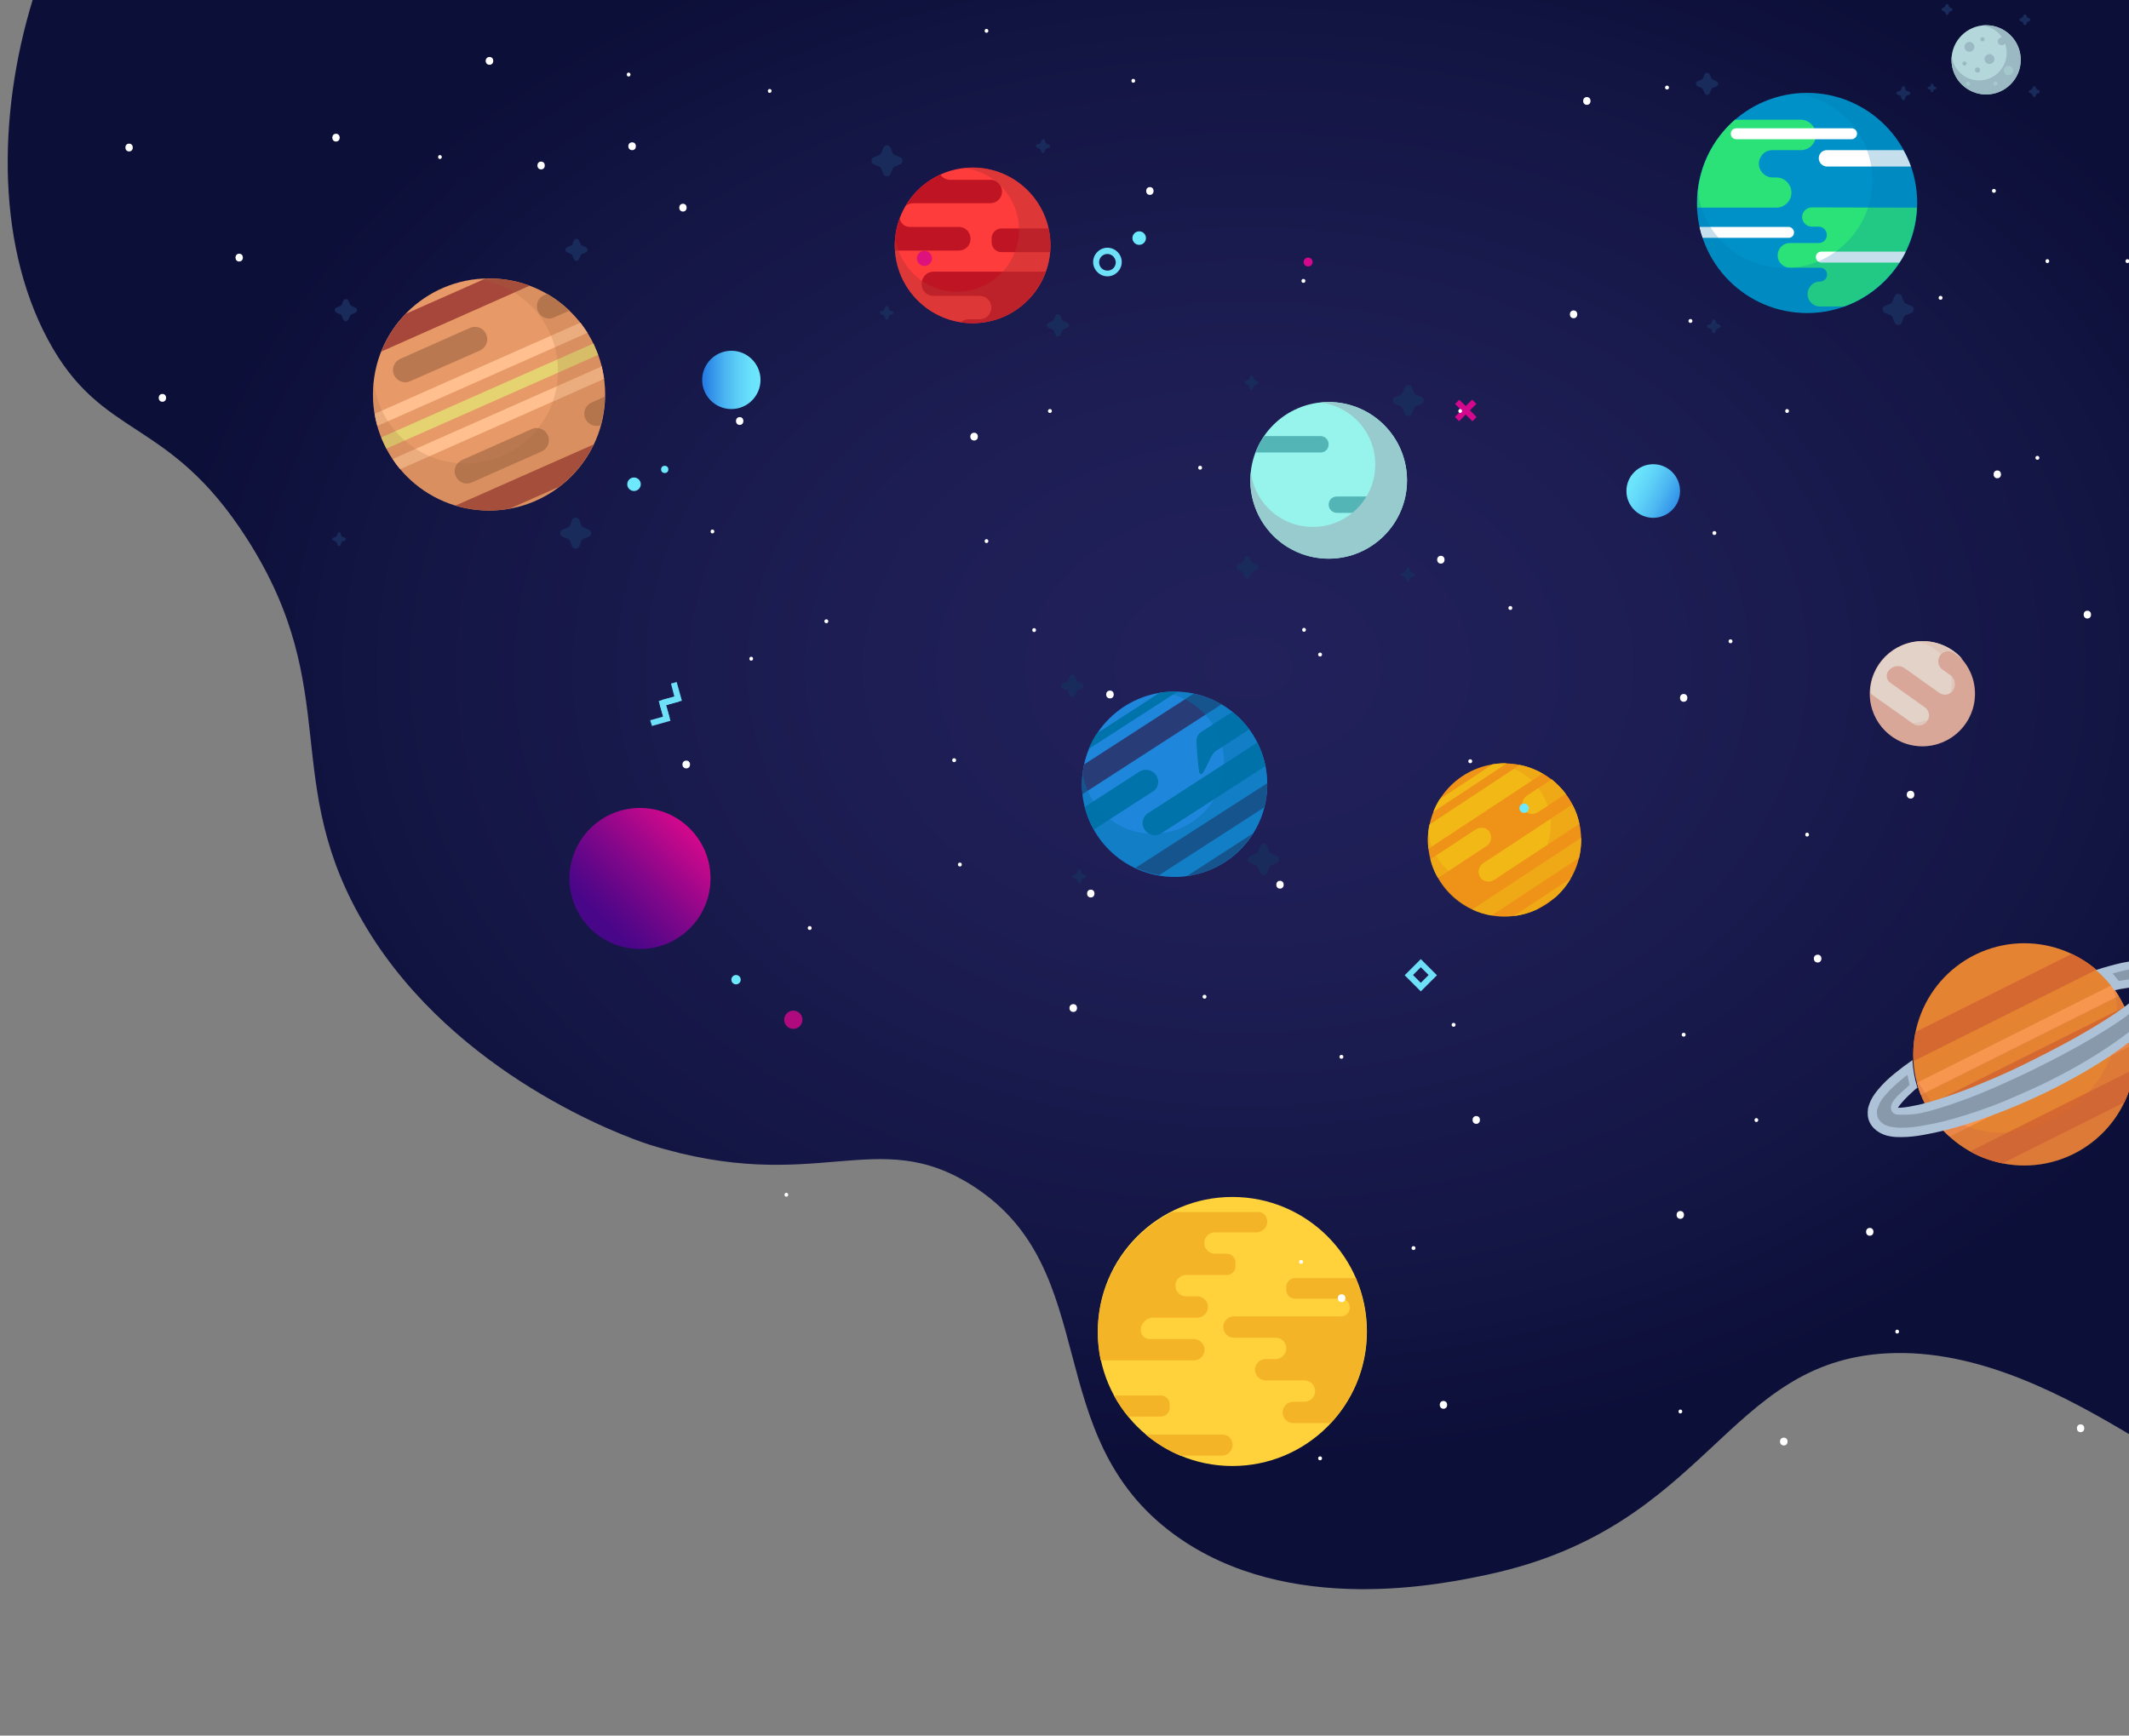 <?xml version="1.0" encoding="utf-8"?>
<!-- Generator: Adobe Illustrator 21.0.2, SVG Export Plug-In . SVG Version: 6.00 Build 0)  -->
<svg version="1.1" xmlns="http://www.w3.org/2000/svg" xmlns:xlink="http://www.w3.org/1999/xlink" x="0px" y="0px"
	 viewBox="0 0 818 667" style="enable-background:new 0 0 818 667;" xml:space="preserve">
<rect x="0" y="0" width="818" height="667" fill="#808080" stroke="none"/>
<style type="text/css">
	.st0{fill:url(#SVGID_1_);}
	.st1{fill:#0091C8;}
	.st2{fill:#2BE279;}
	.st3{fill:#FFFFFF;}
	.st4{opacity:0.23;fill:#0073AA;enable-background:new    ;}
	.st5{fill:#182B5B;}
	.st6{fill:#B4D7DC;}
	.st7{fill:#9BB9C3;}
	.st8{fill:#A5C8CD;}
	.st9{fill:#FF3C3C;}
	.st10{fill:#BE1423;}
	.st11{opacity:0.49;fill:#BC3132;enable-background:new    ;}
	.st12{fill:#D8A799;}
	.st13{fill:#E3D2C8;}
	.st14{opacity:0.26;fill:#D8A799;enable-background:new    ;}
	.st15{fill:#EF9318;}
	.st16{fill:#F2B816;}
	.st17{opacity:0.4;fill:#EF9318;enable-background:new    ;}
	.st18{fill:#E48332;}
	.st19{fill:#D56730;}
	.st20{fill:#F6964F;}
	.st21{opacity:0.32;fill:#CC6843;enable-background:new    ;}
	.st22{fill:#ADC2D6;}
	.st23{fill:#8799AA;}
	.st24{fill:#E79968;}
	.st25{fill:#A7473B;}
	.st26{fill:#FFBF8F;}
	.st27{fill:#E5D371;}
	.st28{fill:#B97850;}
	.st29{opacity:0.21;fill:#A56941;enable-background:new    ;}
	.st30{fill:#97F4EC;}
	.st31{fill:#54B5B7;}
	.st32{fill:#98CBCD;}
	.st33{fill:url(#SVGID_2_);}
	.st34{fill:url(#SVGID_3_);}
	.st35{fill:url(#SVGID_4_);}
	.st36{opacity:0.8;fill:#D4088C;enable-background:new    ;}
	.st37{fill:#6EE8FC;}
	.st38{fill:#D4088C;}
	.st39{fill:#6EE1F8;}
	.st40{fill:#F4B427;}
	.st41{fill:#FFD23C;}
	.st42{fill:#1E87DC;}
	.st43{fill:#283D77;}
	.st44{fill:#0073AA;}
	.st45{opacity:0.44;fill:#0073AA;enable-background:new    ;}
	.st46{fill:url(#SVGID_5_);}
</style>
<g id="Layer_1">
	
		<radialGradient id="SVGID_1_" cx="479.594" cy="256.368" r="419.965" gradientTransform="matrix(1 -9.166691e-03 6.675140e-03 0.728 -1.691 74.086)" gradientUnits="userSpaceOnUse">
		<stop  offset="0" style="stop-color:#22215B"/>
		<stop  offset="0.326" style="stop-color:#1E1E55"/>
		<stop  offset="0.751" style="stop-color:#141645"/>
		<stop  offset="1" style="stop-color:#0C0F38"/>
	</radialGradient>
	<path class="st0" d="M895.1,530.3c-0.1,0-0.3,0.1-0.5,0.2c-14.9,5.5-9.1,35.3-17.7,44.3c-17.1,18-81.9-58.4-151.9-54.7
		c-62.3,3.3-68.2,66.5-152.8,84.9c-16.8,3.6-77,16.7-120.8-15.1c-52.4-38.1-27.2-101.6-77.4-134c-37.5-24.2-60.1,4.1-124.5-16
		c-10.1-3.2-74.3-26.7-108.5-83c-34.3-56.5-8.4-91-46.2-150c-30.3-47.3-55.5-37.4-76.4-76.4C-22.6,54,23.8-77.9,90.1-96
		c31-8.4,54.6,11.3,88.4,27.4C372.4,24,756-73.7,777.1-59.2c12.9,8.9,24.8,18.7,24.8,18.7c4.2,3.5,8.7,7.3,13.4,11.7
		C1008.2,147.9,969.9,504.2,895.1,530.3z"/>
	<g>
		<g>
			<g>
				<circle class="st1" cx="694.3" cy="78" r="42.3"/>
				<path class="st2" d="M697.7,51.9c0,3.2-2.6,5.8-5.8,5.8H681c-1.5,0-2.8,0.6-3.7,1.5c-0.9,1-1.5,2.3-1.5,3.7
					c0,2.9,2.4,5.3,5.3,5.3h1.4c1.6,0,3.1,0.7,4.1,1.7s1.7,2.5,1.7,4.1c0,3.2-2.6,5.8-5.8,5.8h-30.4c0-0.6,0-1.2,0-1.9
					c0-12.7,5.6-24.1,14.5-31.9H692C695.1,46.1,697.7,48.7,697.7,51.9z"/>
				<path class="st2" d="M736.5,79.8c-0.8,17.6-12.2,32.3-28,38h-9.2c-1.3,0-2.5-0.5-3.4-1.4s-1.4-2-1.4-3.4c0-1.3,0.5-2.5,1.4-3.4
					s2-1.4,3.4-1.4c0.7,0,1.4-0.3,1.9-0.8s0.8-1.1,0.8-1.9c0-1.5-1.2-2.6-2.6-2.6h-11.6c-1.3,0-2.5-0.5-3.4-1.4s-1.4-2-1.4-3.4
					c0-2.6,2.1-4.7,4.7-4.7h11.1c0.9,0,1.7-0.4,2.2-0.9c0.6-0.6,0.9-1.4,0.9-2.2c0-1.8-1.4-3.2-3.2-3.2h-2.6c-2,0-3.7-1.7-3.7-3.7
					s1.7-3.7,3.7-3.7L736.5,79.8L736.5,79.8z"/>
				<path class="st3" d="M734.2,64H702c-1.7,0-3.2-1.4-3.2-3.2c0-0.9,0.4-1.7,0.9-2.2c0.6-0.6,1.4-0.9,2.2-0.9h29.4
					C732.5,59.7,733.4,61.8,734.2,64z"/>
				<path class="st3" d="M689.3,89.3c0,0.6-0.2,1.1-0.6,1.5c-0.4,0.4-0.9,0.6-1.5,0.6h-33c-0.5-1.4-0.9-2.8-1.2-4.2h34.2
					C688.3,87.2,689.3,88.2,689.3,89.3z"/>
				<path class="st3" d="M732.2,96.7c-0.7,1.5-1.5,2.9-2.4,4.2h-30c-1.2,0-2.1-0.9-2.1-2.1c0-0.6,0.2-1.1,0.6-1.5
					c0.4-0.4,0.9-0.6,1.5-0.6H732.2z"/>
				<path class="st3" d="M711.4,53.5h-44.3c-1.2,0-2.1-0.9-2.1-2.1l0,0c0-1.2,0.9-2.1,2.1-2.1h44.3c1.2,0,2.1,0.9,2.1,2.1l0,0
					C713.5,52.5,712.6,53.5,711.4,53.5z"/>
				<path class="st4" d="M694.3,35.7c-1.5,0-3.1,0.1-4.6,0.2c16.7,2,29.7,16.2,29.7,33.4c0,18.6-15.1,33.7-33.7,33.7
					c-17.2,0-31.5-13-33.4-29.7c-0.2,1.5-0.2,3-0.2,4.6c0,23.3,18.9,42.3,42.3,42.3c23.3,0,42.3-18.9,42.3-42.3
					C736.5,54.6,717.6,35.7,694.3,35.7z"/>
			</g>
		</g>
		<path class="st5" d="M730.7,113.9l0.8,2c0.2,0.4,0.5,0.7,0.8,0.8l2,0.8c1.3,0.5,1.3,2.3,0,2.8l-2,0.8c-0.4,0.2-0.7,0.5-0.8,0.8
			l-0.8,2c-0.5,1.3-2.3,1.3-2.8,0l-0.8-2c-0.2-0.4-0.5-0.7-0.8-0.8l-2-0.8c-1.3-0.5-1.3-2.3,0-2.8l2-0.8c0.4-0.2,0.7-0.5,0.8-0.8
			l0.8-2C728.4,112.6,730.2,112.6,730.7,113.9z"/>
		<path class="st5" d="M656.9,28.6l0.6,1.4c0.1,0.3,0.3,0.5,0.6,0.6l1.4,0.6c0.9,0.4,0.9,1.6,0,2l-1.4,0.6c-0.3,0.1-0.5,0.3-0.6,0.6
			l-0.6,1.4c-0.4,0.9-1.6,0.9-2,0l-0.6-1.4c-0.1-0.3-0.3-0.5-0.6-0.6l-1.4-0.6c-0.9-0.4-0.9-1.6,0-2l1.4-0.6
			c0.3-0.1,0.5-0.3,0.6-0.6l0.6-1.4C655.3,27.7,656.5,27.7,656.9,28.6z"/>
		<path class="st5" d="M659.1,123.2l0.3,0.9c0.1,0.2,0.2,0.3,0.4,0.4l0.9,0.3c0.6,0.2,0.6,1,0,1.2l-0.9,0.3
			c-0.2,0.1-0.3,0.2-0.4,0.4l-0.3,0.9c-0.2,0.6-1,0.6-1.2,0l-0.3-0.9c-0.1-0.2-0.2-0.3-0.4-0.4l-0.9-0.3c-0.6-0.2-0.6-1,0-1.2
			l0.9-0.3c0.2-0.1,0.3-0.2,0.4-0.4l0.3-0.9C658.1,122.6,658.9,122.6,659.1,123.2z"/>
		<path class="st5" d="M731.9,33.6l0.3,0.9c0.1,0.2,0.2,0.3,0.4,0.4l0.9,0.3c0.6,0.2,0.6,1,0,1.2l-0.9,0.3c-0.2,0.1-0.3,0.2-0.4,0.4
			l-0.3,0.9c-0.2,0.6-1,0.6-1.2,0l-0.3-0.9c-0.1-0.2-0.2-0.3-0.4-0.4l-0.9-0.3c-0.6-0.2-0.6-1,0-1.2l0.9-0.3
			c0.2-0.1,0.3-0.2,0.4-0.4l0.3-0.9C730.9,33,731.7,33,731.9,33.6z"/>
	</g>
	<g>
		<g>
			<g>
				<circle class="st6" cx="763.1" cy="23" r="13.3"/>
				<path class="st7" d="M763.1,9.7c-0.5,0-1,0-1.4,0.1c5.3,0.6,9.3,5.1,9.3,10.5c0,5.9-4.8,10.6-10.6,10.6c-5.4,0-9.9-4.1-10.5-9.3
					c-0.1,0.5-0.1,0.9-0.1,1.4c0,7.4,6,13.3,13.3,13.3s13.3-6,13.3-13.3C776.4,15.6,770.4,9.7,763.1,9.7z"/>
				<circle class="st7" cx="756.7" cy="18" r="1.9"/>
				<circle class="st7" cx="764.4" cy="22.7" r="1.9"/>
				<circle class="st7" cx="769.1" cy="15.9" r="1.5"/>
				<circle class="st7" cx="754.8" cy="24.4" r="0.8"/>
				<circle class="st8" cx="766.7" cy="32.1" r="0.8"/>
				<circle class="st8" cx="756.1" cy="32.2" r="0.8"/>
				<circle class="st8" cx="771.7" cy="27.1" r="1.8"/>
				<circle class="st7" cx="759.8" cy="26.9" r="1"/>
				<circle class="st7" cx="761.7" cy="15.1" r="0.8"/>
			</g>
		</g>
		<path class="st5" d="M778.5,5.8l0.3,0.7c0.1,0.1,0.2,0.2,0.3,0.3l0.7,0.3c0.4,0.2,0.4,0.8,0,1l-0.7,0.3c-0.1,0.1-0.2,0.2-0.3,0.3
			l-0.3,0.7c-0.2,0.4-0.8,0.4-1,0l-0.3-0.8c-0.1-0.1-0.2-0.2-0.3-0.3l-0.7-0.2c-0.4-0.2-0.4-0.8,0-1l0.7-0.3
			c0.1-0.1,0.2-0.2,0.3-0.3l0.3-0.7C777.7,5.4,778.3,5.4,778.5,5.8z"/>
		<path class="st5" d="M748.6,1.9l0.3,0.7c0.1,0.1,0.2,0.2,0.3,0.3l0.7,0.3c0.4,0.2,0.4,0.8,0,1l-0.7,0.2c-0.1,0.1-0.2,0.2-0.3,0.3
			l-0.3,0.7c-0.2,0.4-0.8,0.4-1,0l-0.3-0.7c-0.1-0.1-0.2-0.2-0.3-0.3l-0.7-0.3c-0.4-0.2-0.4-0.8,0-1l0.7-0.3
			c0.1-0.1,0.2-0.2,0.3-0.3l0.3-0.7C747.8,1.5,748.5,1.5,748.6,1.9z"/>
		<path class="st5" d="M782.1,33.4l0.3,0.7c0.1,0.1,0.2,0.2,0.3,0.3l0.7,0.3c0.4,0.2,0.4,0.8,0,1l-0.7,0.3c-0.1,0.1-0.2,0.2-0.3,0.3
			l-0.3,0.7c-0.2,0.4-0.8,0.4-1,0l-0.3-0.7c-0.1-0.1-0.2-0.2-0.3-0.3l-0.7-0.3c-0.4-0.2-0.4-0.8,0-1l0.7-0.3
			c0.1-0.1,0.2-0.2,0.3-0.3l0.3-0.7C781.3,33,781.9,33,782.1,33.4z"/>
		<path class="st5" d="M742.7,32.4l0.2,0.6c0,0.1,0.1,0.2,0.2,0.2l0.6,0.2c0.4,0.1,0.4,0.6,0,0.8l-0.6,0.2c-0.1,0-0.2,0.1-0.2,0.2
			l-0.2,0.6c-0.1,0.4-0.6,0.4-0.8,0l-0.2-0.6c0-0.1-0.1-0.2-0.2-0.2l-0.6-0.2c-0.4-0.1-0.4-0.6,0-0.8l0.6-0.2c0.1,0,0.2-0.1,0.2-0.2
			l0.2-0.6C742.1,32,742.6,32,742.7,32.4z"/>
	</g>
	<g>
		<g>
			<g>
				<circle class="st9" cx="373.7" cy="94.3" r="29.9"/>
				<path class="st10" d="M358.6,104.4h43.2c-4.2,11.5-15.2,19.8-28.1,19.8c-1.6,0-3.1-0.1-4.6-0.3c0.8-0.8,1.9-1.2,3.1-1.2h4.2
					c2.5,0,4.5-2,4.5-4.5s-2-4.5-4.5-4.5h-17.8c-2.5,0-4.5-2-4.5-4.5C354.1,106.5,356.1,104.4,358.6,104.4z"/>
				<path class="st10" d="M403.6,94.3c0,0.9,0,1.7-0.1,2.6h-18.7c-2.1,0-3.8-1.7-3.8-3.8v-1.5c0-2.1,1.7-3.8,3.8-3.8h18.1
					C403.3,89.9,403.6,92,403.6,94.3z"/>
				<path class="st10" d="M372.9,91.8c0,2.5-2,4.5-4.5,4.5h-24.5c-0.1-0.7-0.1-1.3-0.1-2c0-3.7,0.7-7.2,1.9-10.5
					c0.2,1.9,1.8,3.4,3.8,3.4h18.9C370.9,87.2,372.9,89.2,372.9,91.8z"/>
				<path class="st10" d="M385,73.6c0,2.5-2,4.5-4.5,4.5H351c-1.1,0-2.2,0.3-3,1c3.1-5.3,7.7-9.5,13.3-12c0.8,1.2,2.2,2,3.8,2h15.4
					C382.9,69,385,71.1,385,73.6z"/>
				<path class="st11" d="M373.7,64.4c-1.1,0-2.2,0.1-3.2,0.2c11.8,1.4,21,11.5,21,23.7c0,13.2-10.7,23.8-23.8,23.8
					c-12.2,0-22.3-9.2-23.7-21c-0.1,1.1-0.2,2.1-0.2,3.2c0,16.5,13.4,29.9,29.9,29.9s29.9-13.4,29.9-29.9S390.2,64.4,373.7,64.4z"/>
			</g>
		</g>
		<path class="st5" d="M407.5,121.4l0.6,1.4c0.1,0.3,0.3,0.5,0.6,0.6l1.4,0.6c0.9,0.4,0.9,1.6,0,2l-1.4,0.6
			c-0.3,0.1-0.5,0.3-0.6,0.6l-0.6,1.4c-0.4,0.9-1.6,0.9-2,0l-0.6-1.4c-0.1-0.3-0.3-0.5-0.6-0.6l-1.4-0.6c-0.9-0.4-0.9-1.6,0-2
			l1.4-0.6c0.3-0.1,0.5-0.3,0.6-0.6l0.6-1.4C405.9,120.5,407.2,120.5,407.5,121.4z"/>
		<path class="st5" d="M342.2,56.8l0.8,2c0.2,0.4,0.5,0.7,0.8,0.8l2,0.8c1.3,0.5,1.3,2.3,0,2.8l-2,0.8c-0.4,0.2-0.7,0.5-0.8,0.8
			l-0.8,2c-0.5,1.3-2.3,1.3-2.8,0l-0.8-2c-0.2-0.4-0.5-0.7-0.8-0.8l-2-0.8c-1.3-0.5-1.3-2.3,0-2.8l2-0.8c0.4-0.2,0.7-0.5,0.8-0.8
			l0.8-2C339.9,55.5,341.7,55.5,342.2,56.8z"/>
		<path class="st5" d="M401.4,53.9l0.3,0.9c0.1,0.2,0.2,0.3,0.4,0.4l0.9,0.4c0.6,0.2,0.6,1,0,1.2l-0.9,0.3c-0.2,0.1-0.3,0.2-0.4,0.4
			l-0.4,0.9c-0.2,0.6-1,0.6-1.2,0l-0.3-0.9c-0.1-0.2-0.2-0.3-0.4-0.4l-0.9-0.4c-0.6-0.2-0.6-1,0-1.2l0.9-0.3
			c0.2-0.1,0.3-0.2,0.4-0.4l0.4-0.9C400.4,53.4,401.2,53.4,401.4,53.9z"/>
		<path class="st5" d="M341.3,118l0.3,0.9c0.1,0.2,0.2,0.3,0.4,0.4l0.9,0.3c0.6,0.2,0.6,1,0,1.2l-0.9,0.3c-0.2,0.1-0.3,0.2-0.4,0.4
			l-0.3,0.9c-0.2,0.6-1,0.6-1.2,0l-0.3-0.9c-0.1-0.2-0.2-0.3-0.4-0.4l-0.9-0.3c-0.6-0.2-0.6-1,0-1.2l0.9-0.3
			c0.2-0.1,0.3-0.2,0.4-0.4l0.3-0.9C340.3,117.4,341,117.4,341.3,118z"/>
	</g>
	<g>
		<g>
			<g>
				<circle class="st12" cx="738.6" cy="266.6" r="20.2"/>
				<path class="st13" d="M750.4,265.3c-1.2,1.8-3.7,2.2-5.4,0.9l-13.2-9.4c-0.8-0.6-1.7-0.8-2.6-0.8c-1.4,0-2.8,0.7-3.7,1.9
					c-1,1.5-0.7,3.5,0.8,4.5l13.2,9.4c1.8,1.2,2.2,3.7,0.9,5.4c-1.2,1.7-3.7,2.2-5.4,0.9l-16.4-11.6c0-11.1,9.1-20.1,20.2-20.1
					c6.1,0,11.6,2.7,15.3,7l-3.3-2.4c-1.8-1.2-4.2-0.8-5.4,0.9s-0.8,4.2,0.9,5.4l3.4,2.4C751.2,261.1,751.6,263.5,750.4,265.3z"/>
				<path class="st14" d="M738.6,246.4c-0.8,0-1.6,0.1-2.4,0.2c7.7,1,13.7,7.6,13.7,15.6c0,8.7-7,15.7-15.7,15.7
					c-8,0-14.6-6-15.6-13.7c-0.1,0.8-0.1,1.6-0.1,2.4c0,11.1,9,20.2,20.2,20.2s20.2-9,20.2-20.2
					C758.8,255.4,749.7,246.4,738.6,246.4z"/>
			</g>
		</g>
	</g>
	<g>
		<circle class="st15" cx="578.1" cy="322.8" r="29.4"/>
		<g>
			<path class="st16" d="M592.7,297.3l-43.9,28.9c-0.1-1.1-0.2-2.3-0.2-3.4c0-2,0.2-4,0.6-5.9l34.7-22.9
				C587.1,294.6,590,295.8,592.7,297.3z"/>
			<path class="st16" d="M603.5,337.6c-1.5,2.6-3.4,4.9-5.6,7l0,0l-7.6,5c-2.7,1.2-5.6,2.1-8.6,2.4L603.5,337.6z"/>
			<path class="st16" d="M578.9,293.4L550.7,312c0.7-1.7,1.5-3.4,2.5-4.9l20.3-13.4c1.5-0.2,3-0.4,4.6-0.4
				C578.3,293.4,578.6,293.4,578.9,293.4z"/>
			<path class="st16" d="M607.5,322.8c0,2.4-0.3,4.6-0.8,6.9l-33.6,22.1c-2.6-0.4-5.1-1.2-7.4-2.3l41.8-27.5
				C607.5,322.3,607.5,322.6,607.5,322.8z"/>
			<path class="st16" d="M572.9,321.9c0,1.2-0.6,2.4-1.7,3.2l-18.7,12.3c-1.3-2.2-2.3-4.6-2.9-7.2l17.5-11.5
				c1.8-1.1,4.1-0.7,5.3,1.1C572.7,320.5,572.9,321.2,572.9,321.9z"/>
			<path class="st16" d="M601.6,305.1l-10.8,7.1c-1.8,1.1-4.1,0.7-5.3-1.1c-0.4-0.6-0.6-1.4-0.6-2.1c0-1.2,0.6-2.4,1.7-3.2l9.6-6.3
				C598.2,301.2,600,303,601.6,305.1z"/>
			<path class="st16" d="M606.8,316.6L574,338.2c-1.8,1.1-4.1,0.7-5.3-1.1c-0.4-0.6-0.6-1.4-0.6-2.1c0-1.2,0.6-2.4,1.7-3.2
				l34.3-22.6C605.4,311.5,606.3,314,606.8,316.6z"/>
		</g>
		<path class="st17" d="M578.1,293.4c-1,0-2.1,0.1-3.1,0.2c11.7,1.4,20.8,11.3,20.8,23.4c0,13-10.6,23.6-23.6,23.6
			c-12.1,0-22.1-9.1-23.4-20.8c-0.1,1-0.2,2.1-0.2,3.1c0,16.3,13.2,29.4,29.4,29.4s29.4-13.2,29.4-29.4
			C607.5,306.6,594.3,293.4,578.1,293.4z"/>
	</g>
	<g>
		<g>
			<g>
				<path class="st18" d="M816.1,386.5c10.3,21.2,1.5,46.7-19.7,57.1c-21.2,10.3-46.7,1.5-57-19.7s-1.5-46.7,19.7-57.1
					C780.3,356.5,805.8,365.3,816.1,386.5z"/>
				<g>
					<path class="st19" d="M805.4,372.7l-70.2,35.1c-0.2-3.8,0-7.6,0.8-11.2l60-30C799.4,368.2,802.6,370.2,805.4,372.7z"/>
					<path class="st20" d="M814,382.8l-76,38c-0.6-1.5-1.1-3.1-1.5-4.7l74.7-37.4C812.2,380,813.2,381.3,814,382.8z"/>
					<path class="st19" d="M818.1,391.5l-75.6,37.8c-0.9-1.3-1.7-2.7-2.5-4.2l76.3-38.1C817,388.5,817.6,390,818.1,391.5z"/>
					<path class="st20" d="M820.2,401.2l-71.1,35.6c-1.3-1.1-2.4-2.3-3.6-3.6l73.9-37C819.8,397.8,820.1,399.5,820.2,401.2z"/>
					<path class="st19" d="M820,410.9c-0.6,4.4-1.9,8.7-3.8,12.8l0,0l-46.8,23.4c-4.4-0.9-8.6-2.4-12.5-4.6L820,410.9z"/>
				</g>
				<path class="st21" d="M816.1,386.5c-1.2-2.4-2.6-4.7-4.1-6.7c5.9,20.8-4.3,40.2-22.8,50.1c-20.2,10.7-43,5.4-53.2-16.2
					c0.7,3.5,1.8,6.9,3.5,10.2c10.3,21.2,35.8,30,57,19.7C817.6,433.2,826.4,407.7,816.1,386.5z"/>
				<path class="st22" d="M836.3,373.8c-0.9-1.8-2.3-3-3.6-3.6c-0.3-0.2-0.6-0.3-0.9-0.4c-0.3-0.1-0.6-0.3-0.9-0.3
					c-0.5-0.1-1.1-0.3-1.6-0.4c-2-0.4-3.6-0.4-5.2-0.3c-3.1,0.1-5.9,0.7-8.7,1.2c-3.5,0.8-6.8,1.7-10.1,2.8c2.7,2.3,5.1,4.9,7.1,7.8
					c1.6-0.4,3.2-0.7,4.8-0.9c2.4-0.4,4.9-0.7,7-0.7c0.3,0,0.6,0,0.9,0c-0.2,0.3-0.4,0.5-0.7,0.8c-1.4,1.6-3.2,3.2-5.1,4.8
					c-3.8,3.1-8,5.9-12.4,8.6c-8.7,5.4-17.8,10.2-27.1,14.8c-4.6,2.3-9.3,4.5-14,6.5s-9.5,4-14.3,5.7s-9.6,3.3-14.4,4.4
					c-2.4,0.5-4.8,1-6.9,1.1c-0.4,0-0.7,0-1,0c0.2-0.2,0.3-0.5,0.5-0.7c1.3-1.7,3-3.5,4.8-5.1c0.7-0.7,1.4-1.3,2.2-1.9
					c-1.1-3.5-1.7-7.1-1.9-10.6c-2.3,1.6-4.6,3.3-6.8,5.1c-2.2,1.8-4.3,3.7-6.3,6.1c-1,1.2-2,2.5-2.9,4.3c-0.2,0.4-0.4,1-0.6,1.5
					c-0.1,0.3-0.2,0.6-0.3,0.9s-0.2,0.6-0.2,1c-0.2,1.4-0.2,3.3,0.7,5.1c0.9,1.8,2.3,3,3.5,3.7c0.3,0.2,0.6,0.3,0.9,0.5
					c0.3,0.1,0.6,0.3,0.9,0.4c0.5,0.2,1.1,0.4,1.6,0.5c2,0.5,3.6,0.5,5.2,0.5c3.2,0,6-0.4,8.8-0.9c5.6-1,10.9-2.4,16.1-4
					c5.2-1.7,10.3-3.5,15.3-5.5s10-4.2,14.8-6.5c9.7-4.7,19.2-10,28.1-16.3c4.5-3.2,8.8-6.5,13.1-10.3c2.1-1.9,4.2-3.9,6.1-6.4
					c1-1.3,1.9-2.6,2.8-4.4c0.2-0.4,0.4-1,0.6-1.5c0.1-0.3,0.2-0.6,0.3-0.9s0.1-0.6,0.2-1C837.2,377.5,837.1,375.6,836.3,373.8z
					 M728.5,427.6C728.5,427.6,728.4,427.6,728.5,427.6c0-0.1,0-0.1,0-0.1C728.5,427.6,728.5,427.6,728.5,427.6z M827.5,379.3
					L827.5,379.3C827.4,379.3,827.5,379.3,827.5,379.3L827.5,379.3z"/>
				<path class="st23" d="M730.8,433.4c-1.6,0-2.9-0.1-4.5-0.4c-0.4-0.1-0.8-0.2-1.3-0.4c-0.2-0.1-0.4-0.2-0.5-0.2l-0.3-0.1
					c-0.1,0-0.2-0.1-0.3-0.2c-0.5-0.3-1.7-1.1-2.3-2.4s-0.5-2.6-0.4-3.1v-0.1c0-0.1,0.1-0.2,0.1-0.4l0.1-0.2l0.1-0.2
					c0-0.1,0.1-0.2,0.1-0.3l0.1-0.2c0.1-0.3,0.3-0.7,0.4-1c0.7-1.5,1.5-2.5,2.6-3.7c1.8-2.1,3.6-3.7,6-5.7c0.7-0.6,1.4-1.2,2.2-1.7
					c0.2,1.3,0.5,2.5,0.8,3.8c-0.2,0.2-0.5,0.4-0.7,0.7c-2,1.9-5.5,4.4-6.3,7.1c-0.3,0.9-0.2,2,0.4,2.7c0.6,0.8,1.7,1,2.7,1
					c3,0,5.5,0,8.5-0.7c5.4-1.2,10.8-3,14.8-4.5c4.4-1.5,9-3.4,14.5-5.8c4.5-2,9.3-4.2,14.2-6.6c10.5-5.2,19.5-10.1,27.3-15
					c6.9-4.3,13.4-9,19-14.8c5.8-6-8.6-4.9-11-4.5c-1,0.2-2,0.3-3,0.5c-0.8-1-1.6-1.9-2.4-2.9c1.6-0.4,3.2-0.8,4.7-1.2
					c2.5-0.5,5.2-1,8.1-1.2c0.4,0,0.8,0,1.2,0c1.1,0,2.2,0.1,3.2,0.3c0.3,0,0.6,0.2,1,0.3l0.3,0.1c0.1,0,0.2,0.1,0.3,0.1l0.5,0.2
					c0.1,0,0.1,0.1,0.2,0.1l0.2,0.1c0.4,0.2,1.6,0.9,2.3,2.3c0.6,1.3,0.5,2.7,0.4,3.2v0.1c0,0.2-0.1,0.3-0.1,0.4v0.2
					c0,0.2-0.1,0.4-0.1,0.5c-0.2,0.4-0.3,0.9-0.5,1.2c-0.8,1.7-1.7,2.9-2.5,3.9c-1.9,2.4-3.9,4.3-5.8,6c-3.6,3.3-7.7,6.5-12.7,10
					c-8.3,5.8-17.4,11-27.7,16c-5.3,2.5-10.1,4.6-14.6,6.5c-4.9,2-9.9,3.8-15.1,5.4c-5.7,1.8-10.8,3.1-15.7,3.9
					C736.7,433,733.8,433.4,730.8,433.4z"/>
			</g>
		</g>
	</g>
	<g>
		<g>
			<g>
				<circle class="st24" cx="187.9" cy="151.6" r="44.6"/>
				<g>
					<path class="st25" d="M203.5,109.8l-57,25.3c2.2-5.5,5.4-10.4,9.4-14.5l30.5-13.5c0.5,0,1,0,1.5,0
						C193.4,107,198.6,108,203.5,109.8z"/>
					<path class="st26" d="M225.7,127.9L145,163.7c-0.4-1.5-0.8-3.1-1-4.7l79-35C223.9,125.2,224.8,126.6,225.7,127.9z"/>
					<path class="st27" d="M229.8,136.4l-81.3,36c-0.7-1.4-1.4-2.8-2-4.3L228,132C228.6,133.4,229.2,134.9,229.8,136.4z"/>
					<path class="st26" d="M232.1,145.6l-78.3,34.7c-1.1-1.2-2-2.5-2.9-3.9l80.3-35.6C231.5,142.4,231.8,144,232.1,145.6z"/>
					<g>
						<path class="st28" d="M180.6,126l-26.8,11.9c-2.4,1.1-3.5,3.9-2.4,6.2c1.1,2.4,3.9,3.5,6.2,2.4l26.8-11.8
							c2.4-1.1,3.5-3.9,2.4-6.2C185.8,126,183,125,180.6,126z"/>
						<path class="st28" d="M218.8,119.4l-5.9,2.6c-2.4,1.1-5.2,0-6.2-2.4c-1.1-2.4,0-5.2,2.4-6.2l1.1-0.5
							C213.3,114.7,216.2,116.9,218.8,119.4z"/>
					</g>
					<path class="st25" d="M228.1,170.8c-3,6.4-7.6,11.9-13.1,16.2l-19.2,8.5c-2.6,0.5-5.2,0.7-8,0.7c-4.4,0-8.7-0.7-12.8-1.9
						L228.1,170.8z"/>
					<g>
						<path class="st28" d="M232.4,152.4c-0.1,3.8-0.6,7.5-1.6,11c-2.3,0.8-4.9-0.2-5.9-2.5c-1.1-2.4,0-5.2,2.4-6.2L232.4,152.4z"/>
						<path class="st28" d="M181.3,185.4l26.8-11.9c2.4-1.1,3.5-3.9,2.4-6.2c-1.1-2.4-3.9-3.5-6.2-2.4l-26.8,11.9
							c-2.4,1.1-3.5,3.9-2.4,6.2C176.1,185.4,178.9,186.5,181.3,185.4z"/>
					</g>
				</g>
				<path class="st29" d="M187.9,107c-1.6,0-3.2,0.1-4.8,0.3c17.6,2.1,31.3,17.1,31.3,35.3c0,19.6-15.9,35.5-35.5,35.5
					c-18.2,0-33.2-13.7-35.3-31.3c-0.2,1.6-0.3,3.2-0.3,4.8c0,24.6,20,44.6,44.6,44.6s44.6-20,44.6-44.6
					C232.4,126.9,212.5,107,187.9,107z"/>
			</g>
		</g>
		<path class="st5" d="M222.6,199.9l0.8,2c0.2,0.4,0.5,0.7,0.8,0.8l2,0.8c1.3,0.5,1.3,2.3,0,2.8l-2,0.8c-0.4,0.2-0.7,0.5-0.8,0.8
			l-0.8,2c-0.5,1.3-2.3,1.3-2.8,0l-0.8-2c-0.2-0.4-0.5-0.7-0.8-0.8l-2-0.8c-1.3-0.5-1.3-2.3,0-2.8l2-0.8c0.4-0.2,0.7-0.5,0.8-0.8
			l0.8-2C220.3,198.6,222,198.6,222.6,199.9z"/>
		<path class="st5" d="M222.5,92.4l0.6,1.4c0.1,0.3,0.3,0.5,0.6,0.6l1.4,0.6c0.9,0.4,0.9,1.6,0,2l-1.4,0.6c-0.3,0.1-0.5,0.3-0.6,0.6
			l-0.6,1.4c-0.4,0.9-1.6,0.9-2,0l-0.6-1.4c-0.1-0.3-0.3-0.5-0.6-0.6l-1.4-0.6c-0.9-0.4-0.9-1.6,0-2l1.4-0.6
			c0.3-0.1,0.5-0.3,0.6-0.6l0.6-1.4C220.9,91.6,222.1,91.6,222.5,92.4z"/>
		<path class="st5" d="M133.9,115.6l0.6,1.4c0.1,0.3,0.3,0.5,0.6,0.6l1.4,0.6c0.9,0.4,0.9,1.6,0,2l-1.4,0.6
			c-0.3,0.1-0.5,0.3-0.6,0.6l-0.6,1.4c-0.4,0.9-1.6,0.9-2,0l-0.6-1.4c-0.1-0.3-0.3-0.5-0.6-0.6l-1.4-0.6c-0.9-0.4-0.9-1.6,0-2
			l1.4-0.6c0.3-0.1,0.5-0.3,0.6-0.6l0.6-1.4C132.3,114.7,133.6,114.7,133.9,115.6z"/>
		<path class="st5" d="M130.9,205l0.3,0.9c0.1,0.2,0.2,0.3,0.4,0.4l0.9,0.3c0.6,0.2,0.6,1,0,1.2l-0.9,0.3c-0.2,0.1-0.3,0.2-0.4,0.4
			l-0.3,0.9c-0.2,0.6-1,0.6-1.2,0l-0.3-0.9c-0.1-0.2-0.2-0.3-0.4-0.4l-0.9-0.3c-0.6-0.2-0.6-1,0-1.2l0.9-0.3
			c0.2-0.1,0.3-0.2,0.4-0.4l0.3-0.9C129.9,204.4,130.7,204.4,130.9,205z"/>
	</g>
	<g>
		<g>
			<circle class="st30" cx="510.5" cy="184.6" r="30.1"/>
			<path class="st31" d="M510.5,170.8c0,0.9-0.4,1.7-0.9,2.2c-0.6,0.6-1.4,0.9-2.2,0.9h-25c0.9-2.3,2-4.4,3.3-6.3h21.7
				C509.1,167.6,510.5,169,510.5,170.8z"/>
			<path class="st31" d="M539.9,190.8c-0.5,2.2-1.2,4.3-2.1,6.3h-24.1c-1.8,0-3.2-1.4-3.2-3.2c0-0.9,0.4-1.7,0.9-2.2
				c0.5-0.5,1.4-0.9,2.2-0.9C513.6,190.8,539.9,190.8,539.9,190.8z"/>
			<path class="st31" d="M510.5,207.7c0,0.9-0.4,1.7-0.9,2.2c-0.6,0.6-1.4,0.9-2.2,0.9h-11.7c-2.9-1.6-5.6-3.8-7.8-6.3h19.4
				C509.1,204.5,510.5,205.9,510.5,207.7z"/>
			<path class="st32" d="M510.5,154.5c-1.1,0-2.2,0.1-3.2,0.2c11.9,1.4,21.1,11.5,21.1,23.8c0,13.3-10.7,24-24,24
				c-12.3,0-22.4-9.2-23.8-21.1c-0.1,1.1-0.2,2.1-0.2,3.2c0,16.6,13.5,30.1,30.1,30.1c16.6,0,30.1-13.5,30.1-30.1
				C540.6,168,527.1,154.5,510.5,154.5z"/>
		</g>
		<path class="st5" d="M542.5,148.9l0.8,2c0.2,0.4,0.5,0.7,0.8,0.8l2,0.8c1.3,0.5,1.3,2.3,0,2.8l-2,0.8c-0.4,0.2-0.7,0.5-0.8,0.8
			l-0.8,2c-0.5,1.3-2.3,1.3-2.8,0l-0.8-2c-0.2-0.4-0.5-0.7-0.8-0.8l-2-0.8c-1.3-0.5-1.3-2.3,0-2.8l2-0.8c0.4-0.2,0.7-0.5,0.8-0.8
			l0.8-2C540.2,147.7,542,147.7,542.5,148.9z"/>
		<path class="st5" d="M480.2,214.4l0.6,1.4c0.1,0.3,0.3,0.5,0.6,0.6l1.4,0.6c0.9,0.4,0.9,1.6,0,2l-1.4,0.6
			c-0.3,0.1-0.5,0.3-0.6,0.6l-0.6,1.4c-0.4,0.9-1.6,0.9-2,0l-0.6-1.4c-0.1-0.3-0.3-0.5-0.6-0.6l-1.3-0.7c-0.9-0.4-0.9-1.6,0-2
			l1.4-0.6c0.3-0.1,0.5-0.3,0.6-0.6l0.6-1.4C478.6,213.5,479.9,213.5,480.2,214.4z"/>
		<path class="st5" d="M541.6,218.6l0.3,0.9c0.1,0.2,0.2,0.3,0.4,0.4l0.9,0.4c0.6,0.2,0.6,1,0,1.2l-0.9,0.3
			c-0.2,0.1-0.3,0.2-0.4,0.4l-0.4,0.9c-0.2,0.6-1,0.6-1.2,0l-0.3-0.9c-0.1-0.2-0.2-0.3-0.4-0.4l-0.9-0.4c-0.6-0.2-0.6-1,0-1.2
			l0.9-0.3c0.2-0.1,0.3-0.2,0.4-0.4l0.4-0.9C540.6,218,541.4,218,541.6,218.6z"/>
		<path class="st5" d="M481.5,144.8l0.3,0.9c0.1,0.2,0.2,0.3,0.4,0.4l0.9,0.4c0.6,0.2,0.6,1,0,1.2l-0.9,0.3
			c-0.2,0.1-0.3,0.2-0.4,0.4l-0.4,0.9c-0.2,0.6-1,0.6-1.2,0l-0.3-0.9c-0.1-0.2-0.2-0.3-0.4-0.4l-0.9-0.4c-0.6-0.2-0.6-1,0-1.2
			l0.9-0.3c0.2-0.1,0.3-0.2,0.4-0.4l0.4-0.9C480.5,144.2,481.3,144.3,481.5,144.8z"/>
	</g>
	<g>
		
			<linearGradient id="SVGID_2_" gradientUnits="userSpaceOnUse" x1="278.774" y1="-568.241" x2="332.974" y2="-568.241" gradientTransform="matrix(-0.707 0.707 0.707 0.707 864.035 523.084)">
			<stop  offset="0" style="stop-color:#D4088C"/>
			<stop  offset="4.496314e-02" style="stop-color:#CC088C"/>
			<stop  offset="0.462" style="stop-color:#85078A"/>
			<stop  offset="0.762" style="stop-color:#590689"/>
			<stop  offset="0.914" style="stop-color:#480689"/>
		</linearGradient>
		<circle class="st33" cx="245.9" cy="337.6" r="27.1"/>
		
			<linearGradient id="SVGID_3_" gradientUnits="userSpaceOnUse" x1="278.257" y1="-762.32" x2="300.719" y2="-762.32" gradientTransform="matrix(-1 0 0 1 570.549 908.284)">
			<stop  offset="0" style="stop-color:#6EE8FC"/>
			<stop  offset="0.157" style="stop-color:#6AE2FB"/>
			<stop  offset="0.368" style="stop-color:#5ED1F7"/>
			<stop  offset="0.609" style="stop-color:#4BB5F1"/>
			<stop  offset="0.872" style="stop-color:#308EE8"/>
			<stop  offset="0.962" style="stop-color:#267FE5"/>
		</linearGradient>
		<circle class="st34" cx="281" cy="146" r="11.2"/>
		
			<linearGradient id="SVGID_4_" gradientUnits="userSpaceOnUse" x1="144.97" y1="32.685" x2="170.659" y2="32.685" gradientTransform="matrix(0.895 0.445 0.445 -0.895 480.513 148.268)">
			<stop  offset="0" style="stop-color:#6EE8FC"/>
			<stop  offset="0.157" style="stop-color:#6AE2FB"/>
			<stop  offset="0.368" style="stop-color:#5ED1F7"/>
			<stop  offset="0.609" style="stop-color:#4BB5F1"/>
			<stop  offset="0.872" style="stop-color:#308EE8"/>
			<stop  offset="0.962" style="stop-color:#267FE5"/>
		</linearGradient>
		<circle class="st35" cx="635.2" cy="188.7" r="10.3"/>
		<g>
			<circle class="st36" cx="355.2" cy="99.3" r="2.9"/>
			<circle class="st36" cx="304.8" cy="391.9" r="3.5"/>
			<circle class="st37" cx="282.8" cy="376.5" r="1.8"/>
			<circle class="st37" cx="585.6" cy="310.6" r="1.8"/>
			<g>
				<circle class="st37" cx="243.6" cy="186.1" r="2.6"/>
				<circle class="st37" cx="437.7" cy="91.5" r="2.6"/>
				<circle class="st37" cx="255.4" cy="180.4" r="1.4"/>
			</g>
			<circle class="st38" cx="502.6" cy="100.7" r="1.7"/>
		</g>
		<g>
			<g>
				<polygon class="st39" points="254.8,271.3 254.2,269 259.1,267.7 257.8,262.7 260,262.1 262,269.3 				"/>
			</g>
			<g>
				<polygon class="st39" points="250.5,279 249.8,276.8 254.8,275.4 253.4,270.5 255.6,269.8 257.6,277 				"/>
			</g>
			<g>
				<polygon class="st39" points="255.1,276.5 253.1,269.4 260.3,267.4 260.9,269.6 255.9,271 257.3,275.9 				"/>
			</g>
		</g>
		<path class="st39" d="M425.5,106.2c-3,0-5.5-2.5-5.5-5.5s2.5-5.5,5.5-5.5s5.5,2.5,5.5,5.5S428.5,106.2,425.5,106.2z M425.5,97.6
			c-1.8,0-3.2,1.4-3.2,3.2c0,1.8,1.4,3.2,3.2,3.2s3.2-1.4,3.2-3.2C428.6,99,427.2,97.6,425.5,97.6z"/>
		<path class="st39" d="M545.9,381l-6.2-6.2l6.2-6.2l6.2,6.2L545.9,381z M542.9,374.7l3,3l3-3l-3-3L542.9,374.7z"/>
		<g>
			
				<rect x="562.1" y="152.9" transform="matrix(0.707 -0.707 0.707 0.707 53.561 444.553)" class="st38" width="2.3" height="9.4"/>
			
				<rect x="558.5" y="156.5" transform="matrix(0.707 -0.707 0.707 0.707 53.48 444.457)" class="st38" width="9.4" height="2.3"/>
		</g>
	</g>
	<g>
		<path class="st40" d="M473.8,555h3.4c-2.4,1.5-4.9,2.9-7.5,4C469.8,556.8,471.6,555,473.8,555z"/>
		<g>
			<circle class="st41" cx="473.5" cy="511.7" r="51.7"/>
			<path class="st40" d="M486.9,469.5c0,2.2-1.8,4.1-4.1,4.1h-16c-2.2,0-4.1,1.8-4.1,4.1c0,2.2,1.8,4.1,4.1,4.1h4.5
				c1.9,0,3.4,1.5,3.4,3.4v1.4c0,1.9-1.5,3.4-3.4,3.4h-15.6c-2.2,0-4.1,1.8-4.1,4.1c0,2.2,1.8,4.1,4.1,4.1h4.3
				c2.3,0,4.1,1.8,4.1,4.1c0,2.2-1.8,4.1-4.1,4.1h-16.9c-1.3,0-2.5,0.5-3.4,1.4s-1.4,2-1.4,3.4c0,1.9,1.5,3.4,3.4,3.4h17
				c2.2,0,4.1,1.8,4.1,4.1c0,2.3-1.8,4.1-4.1,4.1h-35.8c-0.7-3.4-1.1-7-1.1-10.7c0-20.3,11.7-37.8,28.7-46.3h32.3
				C485.1,465.4,486.9,467.2,486.9,469.5z"/>
			<path class="st40" d="M525.1,511.7c0,13.6-5.2,25.9-13.8,35.2h-14.4c-2.3,0-4.1-1.8-4.1-4.1c0-2.2,1.8-4.1,4.1-4.1h4.3
				c2.2,0,4.1-1.8,4.1-4.1c0-2.2-1.8-4.1-4.1-4.1h-14.9c-2.2,0-4.1-1.8-4.1-4.1c0-2.2,1.8-4.1,4.1-4.1h3.8c2.2,0,4.1-1.8,4.1-4.1
				c0-2.3-1.8-4.1-4.1-4.1h-16c-2.2,0-4.1-1.8-4.1-4.1c0-2.3,1.8-4.1,4.1-4.1h41.1c1.9,0,3.4-1.5,3.4-3.4s-1.5-3.4-3.4-3.4h-17.6
				c-1.9,0-3.4-1.5-3.4-3.4v-1.1c0-1.9,1.5-3.4,3.4-3.4h23.3C523.6,497.5,525.1,504.4,525.1,511.7z"/>
			<path class="st40" d="M446,544.4h-12.5c-2.1-2.5-3.9-5.2-5.5-8.1h18c1.9,0,3.4,1.5,3.4,3.4v1.4
				C449.4,542.9,447.9,544.4,446,544.4z"/>
			<path class="st40" d="M473.6,555.3c0,2.2-1.8,4.1-4.1,4.1h-16c-4.9-2-9.3-4.8-13.3-8.1h29.3C471.8,551.2,473.6,553,473.6,555.3z"
				/>
		</g>
	</g>
	<g>
		<g>
			<path class="st3" d="M426.5,268.4c1.9,0,1.9-3,0-3C424.5,265.4,424.5,268.4,426.5,268.4L426.5,268.4z"/>
		</g>
	</g>
	<g>
		<g>
			<path class="st3" d="M767.4,183.8c1.9,0,1.9-3,0-3S765.5,183.8,767.4,183.8L767.4,183.8z"/>
		</g>
	</g>
	<g>
		<g>
			<path class="st3" d="M604.6,122.3c1.9,0,1.9-3,0-3S602.7,122.3,604.6,122.3L604.6,122.3z"/>
		</g>
	</g>
	<g>
		<g>
			<path class="st3" d="M609.7,40.3c1.9,0,1.9-3,0-3S607.8,40.3,609.7,40.3L609.7,40.3z"/>
		</g>
	</g>
	<g>
		<g>
			<path class="st3" d="M284.2,163.3c1.9,0,1.9-3,0-3S282.3,163.3,284.2,163.3L284.2,163.3z"/>
		</g>
	</g>
	<g>
		<g>
			<path class="st3" d="M262.4,81.3c1.9,0,1.9-3,0-3C260.5,78.3,260.5,81.3,262.4,81.3L262.4,81.3z"/>
		</g>
	</g>
	<g>
		<g>
			<path class="st3" d="M441.8,74.9c1.9,0,1.9-3,0-3S439.9,74.9,441.8,74.9L441.8,74.9z"/>
		</g>
	</g>
	<g>
		<g>
			<path class="st3" d="M491.8,341.5c1.9,0,1.9-3,0-3S489.9,341.5,491.8,341.5L491.8,341.5z"/>
		</g>
	</g>
	<g>
		<g>
			<path class="st3" d="M646.9,269.7c1.9,0,1.9-3,0-3S645,269.7,646.9,269.7L646.9,269.7z"/>
		</g>
	</g>
	<g>
		<g>
			<path class="st3" d="M734.1,306.9c1.9,0,1.9-3,0-3C732.1,303.9,732.1,306.9,734.1,306.9L734.1,306.9z"/>
		</g>
	</g>
	<g>
		<g>
			<path class="st3" d="M802,237.7c1.9,0,1.9-3,0-3C800.1,234.7,800.1,237.7,802,237.7L802,237.7z"/>
		</g>
	</g>
	<g>
		<g>
			<path class="st3" d="M698.4,369.9c1.9,0,1.9-3,0-3C696.4,366.9,696.4,369.9,698.4,369.9L698.4,369.9z"/>
		</g>
	</g>
	<g>
		<g>
			<path class="st3" d="M718.4,474.9c1.9,0,1.9-3,0-3S716.5,474.9,718.4,474.9L718.4,474.9z"/>
		</g>
	</g>
	<g>
		<g>
			<path class="st3" d="M645.6,468.4c1.9,0,1.9-3,0-3S643.7,468.4,645.6,468.4L645.6,468.4z"/>
		</g>
	</g>
	<g>
		<g>
			<path class="st3" d="M412.4,388.9c1.9,0,1.9-3,0-3C410.4,385.9,410.4,388.9,412.4,388.9L412.4,388.9z"/>
		</g>
	</g>
	<g>
		<g>
			<path class="st3" d="M685.4,555.5c1.9,0,1.9-3,0-3C683.4,552.5,683.4,555.5,685.4,555.5L685.4,555.5z"/>
		</g>
	</g>
	<g>
		<g>
			<path class="st3" d="M799.4,550.4c1.9,0,1.9-3,0-3S797.5,550.4,799.4,550.4L799.4,550.4z"/>
		</g>
	</g>
	<g>
		<g>
			<path class="st3" d="M515.5,500.4c1.9,0,1.9-3,0-3C513.5,497.4,513.5,500.4,515.5,500.4L515.5,500.4z"/>
		</g>
	</g>
	<g>
		<g>
			<path class="st3" d="M466.7,274.1c1.9,0,1.9-3,0-3S464.8,274.1,466.7,274.1L466.7,274.1z"/>
		</g>
	</g>
	<g>
		<g>
			<path class="st3" d="M263.7,295.3c1.9,0,1.9-3,0-3C261.7,292.3,261.7,295.3,263.7,295.3L263.7,295.3z"/>
		</g>
	</g>
	<g>
		<g>
			<path class="st3" d="M242.9,57.7c1.9,0,1.9-3,0-3C240.9,54.7,240.9,57.7,242.9,57.7L242.9,57.7z"/>
		</g>
	</g>
	<g>
		<g>
			<path class="st3" d="M207.9,65.1c1.9,0,1.9-3,0-3C206,62.1,206,65.1,207.9,65.1L207.9,65.1z"/>
		</g>
	</g>
	<g>
		<g>
			<path class="st3" d="M129.1,54.4c1.9,0,1.9-3,0-3C127.2,51.4,127.2,54.4,129.1,54.4L129.1,54.4z"/>
		</g>
	</g>
	<g>
		<g>
			<path class="st3" d="M188.1,24.9c1.9,0,1.9-3,0-3C186.1,21.9,186.1,24.9,188.1,24.9L188.1,24.9z"/>
		</g>
	</g>
	<g>
		<g>
			<path class="st3" d="M374.3,169.3c1.9,0,1.9-3,0-3C372.3,166.3,372.3,169.3,374.3,169.3L374.3,169.3z"/>
		</g>
	</g>
	<g>
		<g>
			<path class="st3" d="M317.5,239.5c1,0,1-1.5,0-1.5S316.5,239.5,317.5,239.5L317.5,239.5z"/>
		</g>
	</g>
	<g>
		<g>
			<path class="st3" d="M403.4,158.7c1,0,1-1.5,0-1.5S402.4,158.7,403.4,158.7L403.4,158.7z"/>
		</g>
	</g>
	<g>
		<g>
			<path class="st3" d="M500.8,108.7c1,0,1-1.5,0-1.5C499.8,107.2,499.8,108.7,500.8,108.7L500.8,108.7z"/>
		</g>
	</g>
	<g>
		<g>
			<path class="st3" d="M649.5,124.1c1,0,1-1.5,0-1.5S648.5,124.1,649.5,124.1L649.5,124.1z"/>
		</g>
	</g>
	<g>
		<g>
			<path class="st3" d="M664.9,247.2c1,0,1-1.5,0-1.5S663.9,247.2,664.9,247.2L664.9,247.2z"/>
		</g>
	</g>
	<g>
		<g>
			<path class="st3" d="M674.8,431.2c1,0,1-1.5,0-1.5C673.9,429.7,673.9,431.2,674.8,431.2L674.8,431.2z"/>
		</g>
	</g>
	<g>
		<g>
			<path class="st3" d="M543.1,480.4c1,0,1-1.5,0-1.5S542.1,480.4,543.1,480.4L543.1,480.4z"/>
		</g>
	</g>
	<g>
		<g>
			<path class="st3" d="M462.8,383.8c1,0,1-1.5,0-1.5S461.8,383.8,462.8,383.8L462.8,383.8z"/>
		</g>
	</g>
	<g>
		<g>
			<path class="st3" d="M646.9,398.4c1,0,1-1.5,0-1.5S645.9,398.4,646.9,398.4L646.9,398.4z"/>
		</g>
	</g>
	<g>
		<g>
			<path class="st3" d="M564.9,293.3c1,0,1-1.5,0-1.5S563.9,293.3,564.9,293.3L564.9,293.3z"/>
		</g>
	</g>
	<g>
		<g>
			<path class="st3" d="M461.1,180.5c1,0,1-1.5,0-1.5S460.1,180.5,461.1,180.5L461.1,180.5z"/>
		</g>
	</g>
	<g>
		<g>
			<path class="st3" d="M745.6,115.2c1,0,1-1.5,0-1.5S744.6,115.2,745.6,115.2L745.6,115.2z"/>
		</g>
	</g>
	<g>
		<g>
			<path class="st3" d="M766.1,74.1c1,0,1-1.5,0-1.5S765.1,74.1,766.1,74.1L766.1,74.1z"/>
		</g>
	</g>
	<g>
		<g>
			<path class="st3" d="M817.4,101.1c1,0,1-1.5,0-1.5S816.4,101.1,817.4,101.1L817.4,101.1z"/>
		</g>
	</g>
	<g>
		<g>
			<path class="st3" d="M786.6,101.1c1,0,1-1.5,0-1.5C785.7,99.6,785.7,101.1,786.6,101.1L786.6,101.1z"/>
		</g>
	</g>
	<g>
		<g>
			<path class="st3" d="M782.8,176.7c1,0,1-1.5,0-1.5S781.8,176.7,782.8,176.7L782.8,176.7z"/>
		</g>
	</g>
	<g>
		<g>
			<path class="st3" d="M561,158.7c1,0,1-1.5,0-1.5C560.1,157.2,560.1,158.7,561,158.7L561,158.7z"/>
		</g>
	</g>
	<g>
		<g>
			<path class="st3" d="M640.5,34.4c1,0,1-1.5,0-1.5S639.5,34.4,640.5,34.4L640.5,34.4z"/>
		</g>
	</g>
	<g>
		<g>
			<path class="st3" d="M435.4,31.8c1,0,1-1.5,0-1.5C434.5,30.3,434.5,31.8,435.4,31.8L435.4,31.8z"/>
		</g>
	</g>
	<g>
		<g>
			<path class="st3" d="M379,208.7c1,0,1-1.5,0-1.5C378.1,207.2,378.1,208.7,379,208.7L379,208.7z"/>
		</g>
	</g>
	<g>
		<g>
			<path class="st3" d="M288.6,253.9c1,0,1-1.5,0-1.5C287.7,252.4,287.7,253.9,288.6,253.9L288.6,253.9z"/>
		</g>
	</g>
	<g>
		<g>
			<path class="st3" d="M241.5,29.4c1,0,1-1.5,0-1.5C240.6,27.9,240.6,29.4,241.5,29.4L241.5,29.4z"/>
		</g>
	</g>
	<g>
		<g>
			<path class="st3" d="M169,61.1c1,0,1-1.5,0-1.5C168.1,59.6,168.1,61.1,169,61.1L169,61.1z"/>
		</g>
	</g>
	<g>
		<g>
			<path class="st3" d="M295.7,35.7c1,0,1-1.5,0-1.5C294.8,34.2,294.8,35.7,295.7,35.7L295.7,35.7z"/>
		</g>
	</g>
	<g>
		<g>
			<path class="st3" d="M379,12.6c1,0,1-1.5,0-1.5C378.1,11.1,378.1,12.6,379,12.6L379,12.6z"/>
		</g>
	</g>
	<g>
		<g>
			<path class="st3" d="M420,304.8c1,0,1-1.5,0-1.5C419.1,303.3,419.1,304.8,420,304.8L420,304.8z"/>
		</g>
	</g>
	<g>
		<g>
			<path class="st3" d="M368.8,333c1,0,1-1.5,0-1.5S367.8,333,368.8,333L368.8,333z"/>
		</g>
	</g>
	<g>
		<g>
			<path class="st3" d="M515.4,406.9c1,0,1-1.5,0-1.5S514.4,406.9,515.4,406.9L515.4,406.9z"/>
		</g>
	</g>
	<g>
		<g>
			<path class="st3" d="M311.1,357.4c1,0,1-1.5,0-1.5S310.1,357.4,311.1,357.4L311.1,357.4z"/>
		</g>
	</g>
	<g>
		<g>
			<path class="st3" d="M580.3,234.4c1,0,1-1.5,0-1.5S579.3,234.4,580.3,234.4L580.3,234.4z"/>
		</g>
	</g>
	<g>
		<g>
			<path class="st3" d="M507.2,252.3c1,0,1-1.5,0-1.5S506.2,252.3,507.2,252.3L507.2,252.3z"/>
		</g>
	</g>
	<g>
		<g>
			<path class="st3" d="M686.6,158.7c1,0,1-1.5,0-1.5C685.7,157.2,685.7,158.7,686.6,158.7L686.6,158.7z"/>
		</g>
	</g>
	<g>
		<g>
			<path class="st3" d="M728.9,512.5c1,0,1-1.5,0-1.5C728,511,728,512.5,728.9,512.5L728.9,512.5z"/>
		</g>
	</g>
	<g>
		<g>
			<path class="st3" d="M558.5,394.6c1,0,1-1.5,0-1.5S557.5,394.6,558.5,394.6L558.5,394.6z"/>
		</g>
	</g>
	<g>
		<g>
			<path class="st3" d="M273.7,205c1,0,1-1.5,0-1.5C272.8,203.5,272.8,205,273.7,205L273.7,205z"/>
		</g>
	</g>
	<g>
		<g>
			<path class="st3" d="M397.3,242.9c1,0,1-1.5,0-1.5C396.4,241.4,396.4,242.9,397.3,242.9L397.3,242.9z"/>
		</g>
	</g>
	<g>
		<g>
			<path class="st3" d="M645.6,543.2c1,0,1-1.5,0-1.5C644.7,541.7,644.7,543.2,645.6,543.2L645.6,543.2z"/>
		</g>
	</g>
	<g>
		<g>
			<path class="st3" d="M694.3,321.5c1,0,1-1.5,0-1.5C693.4,320,693.4,321.5,694.3,321.5L694.3,321.5z"/>
		</g>
	</g>
	<g>
		<g>
			<path class="st3" d="M49.6,58.2c1.9,0,1.9-3,0-3S47.7,58.2,49.6,58.2L49.6,58.2z"/>
		</g>
	</g>
	<g>
		<g>
			<path class="st3" d="M62.4,154.4c1.9,0,1.9-3,0-3C60.5,151.4,60.5,154.4,62.4,154.4L62.4,154.4z"/>
		</g>
	</g>
	<g>
		<g>
			<path class="st3" d="M91.9,100.5c1.9,0,1.9-3,0-3C90,97.5,90,100.5,91.9,100.5L91.9,100.5z"/>
		</g>
	</g>
	<g>
		<g>
			<path class="st3" d="M419.1,344.9c1.9,0,1.9-3,0-3S417.2,344.9,419.1,344.9L419.1,344.9z"/>
		</g>
	</g>
	<g>
		<g>
			<path class="st3" d="M553.6,216.6c1.9,0,1.9-3,0-3S551.7,216.6,553.6,216.6L553.6,216.6z"/>
		</g>
	</g>
	<g>
		<g>
			<path class="st3" d="M567.2,431.9c1.9,0,1.9-3,0-3S565.3,431.9,567.2,431.9L567.2,431.9z"/>
		</g>
	</g>
	<g>
		<g>
			<path class="st3" d="M554.6,541.4c1.9,0,1.9-3,0-3S552.7,541.4,554.6,541.4L554.6,541.4z"/>
		</g>
	</g>
	<g>
		<g>
			<path class="st3" d="M366.6,292.9c1,0,1-1.5,0-1.5S365.6,292.9,366.6,292.9L366.6,292.9z"/>
		</g>
	</g>
	<g>
		<g>
			<path class="st3" d="M302.1,459.9c1,0,1-1.5,0-1.5C301.2,458.4,301.2,459.9,302.1,459.9L302.1,459.9z"/>
		</g>
	</g>
	<g>
		<g>
			<path class="st3" d="M507.2,561.2c1,0,1-1.5,0-1.5S506.2,561.2,507.2,561.2L507.2,561.2z"/>
		</g>
	</g>
	<g>
		<g>
			<path class="st3" d="M499.9,485.7c1,0,1-1.5,0-1.5S498.9,485.7,499.9,485.7L499.9,485.7z"/>
		</g>
	</g>
	<g>
		<g>
			<path class="st3" d="M501,242.8c1,0,1-1.5,0-1.5C500.1,241.3,500.1,242.8,501,242.8L501,242.8z"/>
		</g>
	</g>
	<g>
		<g>
			<path class="st3" d="M658.7,205.6c1,0,1-1.5,0-1.5S657.7,205.6,658.7,205.6L658.7,205.6z"/>
		</g>
	</g>
	<g>
		<g>
			<g>
				<g>
					<circle class="st42" cx="451.3" cy="301.4" r="35.6"/>
					<g>
						<path class="st43" d="M469.4,270.6l-0.1,0.1l-53.4,34.5c-0.1-1.2-0.2-2.5-0.2-3.8c0-2.6,0.3-5.1,0.8-7.6l0,0l42.1-27.2
							c1.4,0.3,2.8,0.6,4.1,1.1h0.1C465.1,268.5,467.3,269.4,469.4,270.6z"/>
						<path class="st43" d="M481.4,320.3c-2.5,3.9-5.7,7.3-9.4,10c0,0-0.1,0-0.1,0.1l-3.1,2l0,0c-3.9,2.2-8.2,3.7-12.8,4.3
							L481.4,320.3z"/>
						<path class="st44" d="M452.3,265.9l-34,21.9c0.9-2.1,1.9-4.1,3.2-6l0,0l24.1-15.6c1.9-0.3,3.7-0.4,5.7-0.4
							C451.6,265.9,452,265.9,452.3,265.9z"/>
						<path class="st43" d="M486.9,301v0.3c0,3.1-0.4,6.2-1.2,9l-40.3,26c-3.2-0.5-6.2-1.5-9.1-2.8L486.9,301z"/>
						<path class="st44" d="M445,300.4c0,1.5-0.7,3-2.1,3.8l-22.6,14.6c-1.5-2.7-2.7-5.7-3.5-8.7l20.9-13.5c2.2-1.4,5.1-0.8,6.5,1.3
							C444.7,298.7,445,299.6,445,300.4z"/>
						<path class="st44" d="M480,280.3l-13,8.4c-2.2,1.4-4.6,10.6-6.1,8.5c-0.5-0.8-1.2-11.5-1.2-12.3c0-1.5,0.7-3,2.1-3.8l11.7-7.5
							C475.9,275.5,478.1,277.8,480,280.3z"/>
						<path class="st44" d="M486.2,294.4l-39.9,25.8c-2.2,1.4-5.1,0.8-6.5-1.3c-0.5-0.8-0.8-1.6-0.8-2.5c0-1.5,0.7-3,2.1-3.9
							l41.9-27.1C484.5,288.2,485.5,291.2,486.2,294.4z"/>
					</g>
					<path class="st45" d="M451.3,265.8c-1.5,0-3,0.1-4.4,0.3c13.2,1.9,23.4,13.3,23.4,27c0,15.1-12.2,27.3-27.3,27.3
						c-13.8,0-25.1-10.2-27-23.4c-0.2,1.4-0.3,2.9-0.3,4.4c0,19.7,15.9,35.6,35.6,35.6s35.6-15.9,35.6-35.6
						C486.9,281.7,470.9,265.8,451.3,265.8z"/>
				</g>
			</g>
			<path class="st5" d="M486.9,325.3l0.8,2c0.2,0.4,0.5,0.7,0.8,0.8l2,0.8c1.3,0.5,1.3,2.3,0,2.8l-2,0.8c-0.4,0.2-0.7,0.5-0.8,0.8
				l-0.8,2c-0.5,1.3-2.3,1.3-2.8,0l-0.8-2c-0.2-0.4-0.5-0.7-0.8-0.8l-2-0.8c-1.3-0.5-1.3-2.3,0-2.8l2-0.8c0.4-0.2,0.7-0.5,0.8-0.8
				l0.8-2C484.6,324,486.4,324,486.9,325.3z"/>
			<path class="st5" d="M413,260l0.6,1.4c0.1,0.3,0.3,0.5,0.6,0.6l1.4,0.6c0.9,0.4,0.9,1.6,0,2l-1.4,0.6c-0.3,0.1-0.5,0.3-0.6,0.6
				l-0.6,1.4c-0.4,0.9-1.6,0.9-2,0l-0.6-1.4c-0.1-0.3-0.3-0.5-0.6-0.6l-1.4-0.6c-0.9-0.4-0.9-1.6,0-2l1.4-0.6
				c0.3-0.1,0.5-0.3,0.6-0.6l0.6-1.4C411.4,259.1,412.7,259.1,413,260z"/>
			<path class="st5" d="M415.3,334.6l0.3,0.9c0.1,0.2,0.2,0.3,0.4,0.4l0.9,0.3c0.6,0.2,0.6,1,0,1.2l-0.9,0.3
				c-0.2,0.1-0.3,0.2-0.4,0.4l-0.3,0.9c-0.2,0.6-1,0.6-1.2,0l-0.3-0.9c-0.1-0.2-0.2-0.3-0.4-0.4l-0.9-0.3c-0.6-0.2-0.6-1,0-1.2
				l0.9-0.3c0.2-0.1,0.3-0.2,0.4-0.4l0.3-0.9C414.3,334,415.1,334,415.3,334.6z"/>
		</g>
	</g>
	<radialGradient id="SVGID_5_" cx="885.406" cy="592.707" r="0" gradientUnits="userSpaceOnUse">
		<stop  offset="0" style="stop-color:#22215B"/>
		<stop  offset="0.326" style="stop-color:#1E1E55"/>
		<stop  offset="0.751" style="stop-color:#141645"/>
		<stop  offset="1" style="stop-color:#0C0F38"/>
	</radialGradient>
	<path class="st46" d="M885.4,592.7"/>
</g>
<g id="Layer_2">
</g>
</svg>
